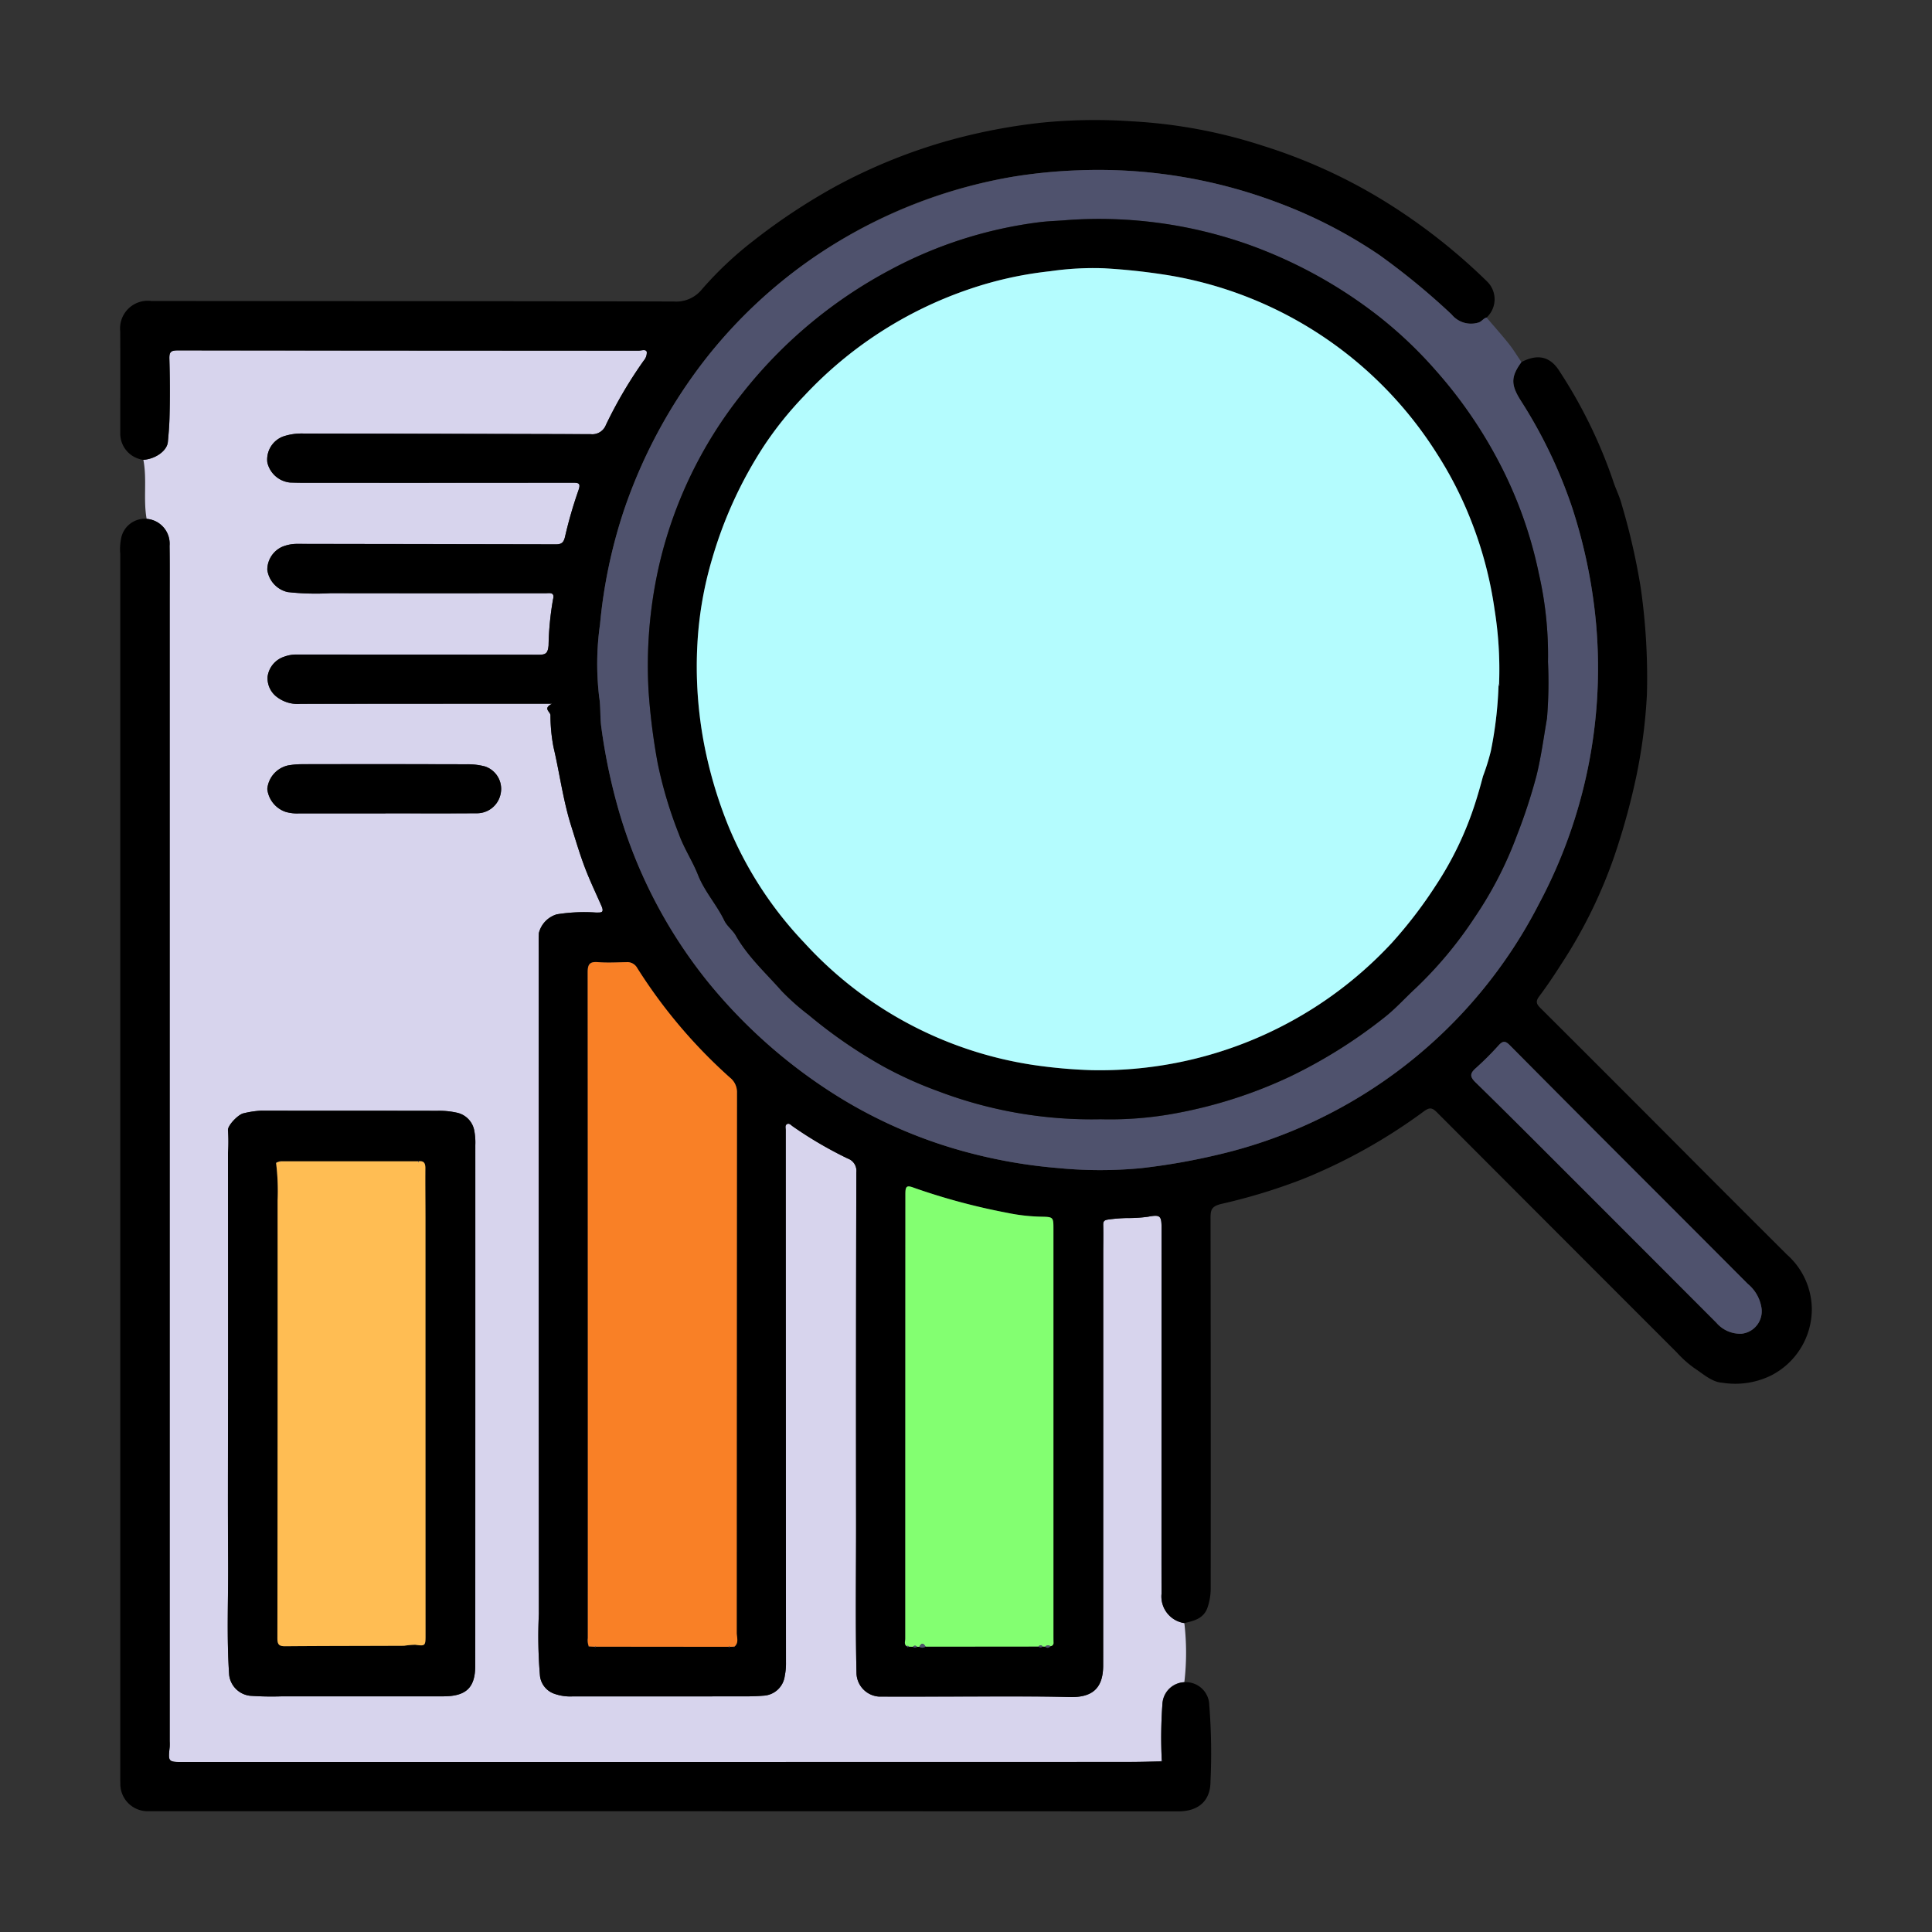 <svg xmlns="http://www.w3.org/2000/svg" xmlns:xlink="http://www.w3.org/1999/xlink" width="193" height="193" viewBox="0 0 193 193">
  <rect x="0" y="0" width="193" height="193" fill="#333333" stroke="none"/>
  <defs>
    <clipPath id="clip-path">
      <rect id="Rectangle_378526" data-name="Rectangle 378526" width="193" height="193" fill="#fff" stroke="#707070" stroke-width="1"/>
    </clipPath>
    <clipPath id="clip-path-2">
      <rect id="Rectangle_378527" data-name="Rectangle 378527" width="169" height="168.952" fill="none"/>
    </clipPath>
  </defs>
  <g id="Mask_Group_431" data-name="Mask Group 431" clip-path="url(#clip-path)">
    <g id="Group_1074867" data-name="Group 1074867" transform="translate(12 12)">
      <g id="Group_1074866" data-name="Group 1074866" clip-path="url(#clip-path-2)">
        <path id="Path_824508" data-name="Path 824508" d="M3.832,51.542c-.354-1.952.053-3.946-.328-5.9,1.173-.069,2.366-.876,2.451-1.779.074-.782.14-1.573.163-2.357.057-1.979.047-3.961-.01-5.941-.019-.681.137-.854.833-.853q23.025.035,46.051.025c.28,0,.715-.179.808.131a1.219,1.219,0,0,1-.3.858,43.85,43.85,0,0,0-3.783,6.43,1.455,1.455,0,0,1-1.512.926q-14.36-.049-28.719-.065a5.822,5.822,0,0,0-2,.291,2.461,2.461,0,0,0-1.6,2.586,2.6,2.6,0,0,0,2.255,2.016c.44.013.88.024,1.32.024q13.451,0,26.9-.006c.634,0,.869.032.59.806a43.275,43.275,0,0,0-1.33,4.61c-.14.586-.363.743-.929.742q-12.957-.039-25.912-.046a3.852,3.852,0,0,0-1.431.3,2.521,2.521,0,0,0-1.465,2.281,2.639,2.639,0,0,0,2.031,2.23,25.332,25.332,0,0,0,4.281.113c7.152.016,14.3,0,21.457.007.4,0,.978-.161.774.611a29.683,29.683,0,0,0-.446,4.607c-.078.747-.242.927-.965.925-8.06-.023-16.12-.011-24.181-.022a3.541,3.541,0,0,0-1.269.22,2.434,2.434,0,0,0-1.65,1.968A2.333,2.333,0,0,0,16.936,69.4a3.385,3.385,0,0,0,2.267.62Q30.922,70,42.641,70.01h1.695c-.967.481-.179.782-.164,1.149a16.971,16.971,0,0,0,.3,3.178c.619,2.621.955,5.3,1.769,7.883.464,1.472.9,2.971,1.459,4.392.468,1.2,1.035,2.388,1.56,3.583.319.729-.038.672-.54.676a17.274,17.274,0,0,0-3.916.179,2.617,2.617,0,0,0-1.792,1.871c-.034.7-.013,1.4-.013,2.1q0,32.967.013,65.936a46.613,46.613,0,0,0,.113,6.181,2.156,2.156,0,0,0,1.476,1.788,4.75,4.75,0,0,0,1.761.25q8.708,0,17.414-.006c.549,0,1.1-.02,1.648-.066a2.258,2.258,0,0,0,2.153-1.973,6.354,6.354,0,0,0,.121-1.379q-.014-26.575-.025-53.15c0-.2-.093-.48.133-.6s.4.117.574.231a39.852,39.852,0,0,0,5.487,3.211,1.3,1.3,0,0,1,.861,1.37q-.042,17.37-.026,34.742c.007,5.112-.076,10.224.042,15.337a2.408,2.408,0,0,0,2.232,2.3c4.811.014,9.621-.018,14.432-.011,1.537,0,3.074.016,4.612.058,2.246.062,3.363-.836,3.365-3.157q.014-20.55.005-41.1c0-.963.023-1.926,0-2.888-.009-.377.087-.491.486-.554a16.19,16.19,0,0,1,1.873-.151,14.277,14.277,0,0,0,2.111-.131c1.253-.237,1.359-.093,1.359,1.183q0,16.094-.007,32.188,0,2.145.005,4.291a2.689,2.689,0,0,0,2.278,2.933,25.323,25.323,0,0,1,0,5.9,2.251,2.251,0,0,0-2.184,2.094,46.468,46.468,0,0,0-.074,5.675c-.028.05-.055.1-.082.152-1.017.017-2.034.049-3.051.049q-47.286.009-94.572.011c-1.561,0-1.559,0-1.4-1.5a5.6,5.6,0,0,0,0-.578V59.845c0-1.871.017-3.742-.011-5.612a2.488,2.488,0,0,0-2.291-2.691m8.134,87.949h0c0,5.392-.027,10.783.009,16.174.026,3.794-.157,7.591.106,11.382a2.372,2.372,0,0,0,2.071,2.062,30.655,30.655,0,0,0,3.216.058q8.047.009,16.094,0c2.334,0,3.194-.9,3.2-3.074q.015-26,.007-52a6.208,6.208,0,0,0-.129-1.557,2.239,2.239,0,0,0-1.731-1.676,8.022,8.022,0,0,0-1.942-.184c-5.859-.013-11.719,0-17.578-.017a9.451,9.451,0,0,0-1.762.264c-.542.1-1.631,1.243-1.565,1.707a15.979,15.979,0,0,1,0,2.267q.025,12.3.01,24.592M27.69,80.967v-.011c3.024,0,6.049.014,9.072-.007a2.408,2.408,0,0,0,2.405-1.828,2.365,2.365,0,0,0-1.534-2.847,6.837,6.837,0,0,0-1.864-.218q-8.166-.025-16.331-.007a8.271,8.271,0,0,0-1.476.122,2.662,2.662,0,0,0-2.077,2.354,2.728,2.728,0,0,0,1.842,2.291,4.083,4.083,0,0,0,1.3.15q4.329,0,8.66,0" transform="translate(-1.183 -11.71)" fill="#d7d4ed"/>
        <path id="Path_824509" data-name="Path 824509" d="M106.317,150.141a2.688,2.688,0,0,1-2.278-2.933q-.007-2.145-.005-4.291,0-16.094.007-32.187c0-1.277-.106-1.42-1.359-1.183a14.261,14.261,0,0,1-2.11.13,16.167,16.167,0,0,0-1.873.151c-.4.064-.495.178-.486.555.022.962,0,1.925,0,2.888q0,20.55-.005,41.1c0,2.321-1.119,3.218-3.365,3.157-1.538-.042-3.075-.056-4.611-.058-4.811-.007-9.622.025-14.433.011a2.408,2.408,0,0,1-2.232-2.3c-.119-5.112-.036-10.225-.042-15.337q-.023-17.371.026-34.742a1.3,1.3,0,0,0-.861-1.37,39.718,39.718,0,0,1-5.487-3.211c-.172-.114-.344-.352-.574-.231s-.132.4-.132.6q.007,26.575.024,53.15a6.36,6.36,0,0,1-.121,1.38,2.258,2.258,0,0,1-2.153,1.973c-.547.046-1.1.065-1.648.066q-8.707.008-17.413.006a4.74,4.74,0,0,1-1.761-.25,2.153,2.153,0,0,1-1.475-1.787,46.508,46.508,0,0,1-.114-6.182q-.025-32.968-.013-65.936c0-.7-.021-1.4.013-2.1a2.615,2.615,0,0,1,1.793-1.871,17.229,17.229,0,0,1,3.916-.179c.5,0,.86.052.54-.676-.525-1.194-1.091-2.384-1.56-3.583-.555-1.42-.994-2.92-1.458-4.391-.815-2.583-1.151-5.263-1.77-7.884a16.915,16.915,0,0,1-.3-3.178c-.015-.368-.8-.668.164-1.149H41.463q-11.719,0-23.438.013a3.382,3.382,0,0,1-2.266-.619,2.334,2.334,0,0,1-1.018-2.119,2.435,2.435,0,0,1,1.65-1.968,3.529,3.529,0,0,1,1.269-.219c8.061.011,16.121,0,24.181.021.723,0,.887-.178.965-.925a29.674,29.674,0,0,1,.446-4.607c.2-.772-.369-.611-.773-.611-7.152,0-14.3.009-21.457-.007a25.4,25.4,0,0,1-4.281-.112,2.641,2.641,0,0,1-2.031-2.23,2.522,2.522,0,0,1,1.465-2.281,3.838,3.838,0,0,1,1.431-.3q12.957.021,25.912.045c.566,0,.789-.155.929-.741a43.074,43.074,0,0,1,1.329-4.61c.279-.774.044-.806-.59-.806q-13.452.016-26.9.006c-.44,0-.88-.012-1.32-.025a2.6,2.6,0,0,1-2.254-2.015A2.459,2.459,0,0,1,16.3,31.6a5.809,5.809,0,0,1,2-.291q14.36.028,28.719.064a1.455,1.455,0,0,0,1.512-.925,43.815,43.815,0,0,1,3.783-6.43,1.225,1.225,0,0,0,.3-.859c-.093-.309-.529-.13-.808-.13q-23.025-.014-46.051-.025c-.7,0-.853.172-.833.853.057,1.979.067,3.962.01,5.942-.023.783-.089,1.574-.163,2.357-.085.9-1.278,1.71-2.451,1.779a2.648,2.648,0,0,1-2.3-2.7C.015,27.859.035,24.476.014,21.093A2.764,2.764,0,0,1,3.1,18.065c17.409.023,34.818.007,52.226.054a3.291,3.291,0,0,0,2.809-1.23,35.927,35.927,0,0,1,5.138-4.841,61.007,61.007,0,0,1,8.192-5.423,55.079,55.079,0,0,1,11-4.5,58.017,58.017,0,0,1,9.7-1.882,53.881,53.881,0,0,1,8.952-.121,51.109,51.109,0,0,1,13.068,2.447,53.754,53.754,0,0,1,11.782,5.316A58.875,58.875,0,0,1,136.54,16.1a2.478,2.478,0,0,1-.031,3.62c-.3.072-.456.359-.751.479a2.5,2.5,0,0,1-2.743-.789,70.524,70.524,0,0,0-7.221-5.94,47.653,47.653,0,0,0-9.98-5.168,50.762,50.762,0,0,0-20.05-3.291,52.665,52.665,0,0,0-6.573.643,49.471,49.471,0,0,0-30.454,17.89,51.463,51.463,0,0,0-8.424,15.494A50.779,50.779,0,0,0,47.946,50.36a27.98,27.98,0,0,0-.085,7.262c.161.987.074,2.013.211,3a57.813,57.813,0,0,0,1.571,7.726A48.913,48.913,0,0,0,58.7,86.059,52.372,52.372,0,0,0,72.32,97.905a47.961,47.961,0,0,0,12.563,5.272,51.264,51.264,0,0,0,8.828,1.508,43.032,43.032,0,0,0,8.313.008,63.932,63.932,0,0,0,7.283-1.257A48.385,48.385,0,0,0,141.73,78.321a50.022,50.022,0,0,0,5.712-28.081,52.812,52.812,0,0,0-2.391-11.56,48.3,48.3,0,0,0-5.121-10.659c-1.013-1.6-1.006-2.386.062-3.852,1.667-.864,2.9-.539,3.814.933a48.656,48.656,0,0,1,5.322,10.875c.261.827.678,1.618.894,2.471a66.13,66.13,0,0,1,1.884,8.255,63.179,63.179,0,0,1,.621,10.655,53.559,53.559,0,0,1-1.088,8.329,69.267,69.267,0,0,1-2.2,7.93,48.725,48.725,0,0,1-5.285,10.72c-.688,1.079-1.4,2.145-2.169,3.17-.348.466-.36.729.068,1.155q8.211,8.183,16.386,16.4,4.139,4.146,8.288,8.281A7.351,7.351,0,0,1,169,118.755a7.447,7.447,0,0,1-4.151,6.691,8.154,8.154,0,0,1-4.8.682c-1.041-.06-1.926-.9-2.829-1.487a10.825,10.825,0,0,1-1.7-1.526q-11.989-11.988-23.964-23.989c-.484-.487-.744-.525-1.327-.094a55.113,55.113,0,0,1-12,6.721,57.629,57.629,0,0,1-8.207,2.511c-1,.243-1.089.6-1.088,1.434q.032,18.481.016,36.963a5.918,5.918,0,0,1-.307,1.895c-.377,1.136-1.349,1.36-2.332,1.584m-27.724,2.316c.046.1.109.125.194.039l.421.015a.321.321,0,0,0,.4,0l.233,0a.541.541,0,0,0,.618-.014l11.294-.011a.272.272,0,0,0,.395,0l.269.009a.31.31,0,0,0,.506-.04.334.334,0,0,0,.322-.388c-.009-.358-.006-.715-.006-1.073q0-20.133,0-40.266c0-1.128-.042-1.155-1.155-1.18a18.512,18.512,0,0,1-3.486-.392,64.112,64.112,0,0,1-9.264-2.487c-.768-.293-.886-.177-.886.639q-.008,22.2-.01,44.4c0,.251-.145.553.15.755m-31.779,0,0,.052.035-.036.574.03c.038.074.07.068.1-.007l13.271.013c.034.081.071.078.109,0l.4-.011.037.05.028-.059c.464-.392.229-.921.23-1.379q.022-26.982.025-53.964a1.845,1.845,0,0,0-.689-1.492,51.431,51.431,0,0,1-9.278-10.963,1.127,1.127,0,0,0-1.087-.58c-.935.021-1.874.076-2.8,0-.823-.064-1.061.156-1.06,1.023q.037,33.252.015,66.506a1.689,1.689,0,0,0,.093.81m115.151-31.22a2.257,2.257,0,0,0,1.991-2.7,3.873,3.873,0,0,0-1.357-2.289q-4.74-4.772-9.5-9.518-7.143-7.153-14.271-14.321c-.452-.456-.7-.429-1.111.019a29.926,29.926,0,0,1-2.27,2.268c-.579.511-.639.841-.046,1.419,2.874,2.8,5.709,5.649,8.549,8.488q7.763,7.758,15.513,15.527a3.145,3.145,0,0,0,2.507,1.106" transform="translate(-0.005 0)"/>
        <path id="Path_824510" data-name="Path 824510" d="M164.265,26.7c-1.068,1.467-1.075,2.255-.062,3.853a48.315,48.315,0,0,1,5.121,10.659,52.736,52.736,0,0,1,2.391,11.56A50.024,50.024,0,0,1,166,80.848a48.382,48.382,0,0,1-32.422,25.115,63.789,63.789,0,0,1-7.283,1.257,43.039,43.039,0,0,1-8.314-.008,51.264,51.264,0,0,1-8.828-1.508,47.969,47.969,0,0,1-12.563-5.272A52.392,52.392,0,0,1,82.973,88.586,48.9,48.9,0,0,1,73.916,70.88a57.832,57.832,0,0,1-1.571-7.726c-.137-.993-.05-2.018-.212-3a28.014,28.014,0,0,1,.085-7.263,50.816,50.816,0,0,1,2.367-11.321A51.469,51.469,0,0,1,83.01,26.071a49.033,49.033,0,0,1,10.248-9.617,50.574,50.574,0,0,1,20.206-8.272,52.4,52.4,0,0,1,6.574-.643,50.758,50.758,0,0,1,20.05,3.291A47.653,47.653,0,0,1,150.068,16a70.511,70.511,0,0,1,7.222,5.94,2.5,2.5,0,0,0,2.742.789c.294-.119.448-.406.751-.479.744.873,1.51,1.728,2.225,2.625.458.576.841,1.213,1.258,1.822m-42.021,75.642a35.757,35.757,0,0,0,7.633-.622,46.455,46.455,0,0,0,11.248-3.629,50.2,50.2,0,0,0,9.382-5.865c1.169-.906,2.157-2.027,3.243-3.023a40.075,40.075,0,0,0,5.815-6.982A38.062,38.062,0,0,0,163.807,74a55.088,55.088,0,0,0,1.943-5.913c.48-1.916.734-3.873,1.067-5.8a43.58,43.58,0,0,0,.1-5.636A36.522,36.522,0,0,0,166,47.827,42.506,42.506,0,0,0,161.863,36.4a45.672,45.672,0,0,0-6.169-8.872,42.263,42.263,0,0,0-5.635-5.359A46.74,46.74,0,0,0,137,14.965a44.72,44.72,0,0,0-18.027-2.459c-.929.086-1.866.1-2.791.211a42.745,42.745,0,0,0-15.036,4.8A46.62,46.62,0,0,0,86.454,29.8a42.963,42.963,0,0,0-8.41,17.525,45.043,45.043,0,0,0-.982,12.184,63.082,63.082,0,0,0,.911,7.24,42.322,42.322,0,0,0,2.12,7.095c.5,1.418,1.363,2.694,1.907,4.073.661,1.677,1.872,2.979,2.634,4.568.261.543.849.972,1.137,1.483,1.206,2.129,3,3.749,4.585,5.547a23.657,23.657,0,0,0,2.7,2.4,48.85,48.85,0,0,0,7.439,5.129,39.488,39.488,0,0,0,5.5,2.486,43.151,43.151,0,0,0,16.24,2.8" transform="translate(-24.278 -2.527)" fill="#4f526d"/>
        <path id="Path_824511" data-name="Path 824511" d="M2.649,60.129A2.488,2.488,0,0,1,4.94,62.82c.028,1.87.011,3.741.011,5.612v113.8a5.585,5.585,0,0,1,0,.577c-.158,1.507-.16,1.506,1.4,1.505q47.286,0,94.572-.011c1.017,0,2.034-.032,3.051-.049.12,0,.171-.038.082-.152a46.6,46.6,0,0,1,.074-5.675,2.344,2.344,0,0,1,4.674.236,60.854,60.854,0,0,1,.119,7.637c-.017,1.871-1.175,2.945-3.214,2.945q-51.488-.024-102.978-.016a2.724,2.724,0,0,1-2.71-2.65c0-.247-.008-.495-.008-.743q0-61.1,0-122.209a5.342,5.342,0,0,1,.072-1.467,2.408,2.408,0,0,1,2.563-2.035" transform="translate(0 -20.296)"/>
        <path id="Path_824512" data-name="Path 824512" d="M16.265,178.2q0-12.3-.01-24.592a16.179,16.179,0,0,0,0-2.267c-.066-.464,1.023-1.607,1.564-1.707a9.41,9.41,0,0,1,1.762-.264c5.859.015,11.719,0,17.578.017a8.031,8.031,0,0,1,1.943.184,2.24,2.24,0,0,1,1.731,1.676,6.27,6.27,0,0,1,.129,1.557q0,26-.007,52c0,2.174-.862,3.072-3.2,3.074q-8.047,0-16.094,0a30.645,30.645,0,0,1-3.216-.058,2.372,2.372,0,0,1-2.071-2.062c-.264-3.791-.08-7.588-.106-11.382-.036-5.391-.009-10.783-.009-16.174Zm18.977-23.776-13.764,0-.053-.033-.021.058-.284.089-.058,0v.058a22.839,22.839,0,0,1,.151,3.758q0,21.86-.021,43.719c0,.612.152.8.777.8,3.959-.036,7.918-.029,11.877-.047a8.317,8.317,0,0,1,1.114-.1c.963.135,1.029.107,1.029-.833q0-20.91-.007-41.821c0-1.65-.023-3.3-.009-4.949,0-.476-.125-.747-.645-.7l-.045-.032Z" transform="translate(-5.481 -50.42)"/>
        <path id="Path_824513" data-name="Path 824513" d="M34,102.038q-4.33,0-8.66,0a4.083,4.083,0,0,1-1.3-.15A2.728,2.728,0,0,1,22.194,99.6a2.662,2.662,0,0,1,2.077-2.354,8.272,8.272,0,0,1,1.476-.122q8.165-.01,16.331.007a6.836,6.836,0,0,1,1.864.218,2.365,2.365,0,0,1,1.534,2.847,2.408,2.408,0,0,1-2.405,1.828c-3.023.021-6.048.007-9.072.007Z" transform="translate(-7.491 -32.781)"/>
        <path id="Path_824514" data-name="Path 824514" d="M157.034,247.277c.089.114.038.152-.082.151l.082-.151" transform="translate(-52.979 -83.468)" fill="#4f526d"/>
        <path id="Path_824515" data-name="Path 824515" d="M85.1,195.355l-.4.011a.065.065,0,0,0-.111,0l-13.27-.013-.052-.026-.048.032-.573-.03-.032-.017a1.7,1.7,0,0,1-.093-.81q0-33.252-.015-66.505c0-.866.237-1.088,1.06-1.023.929.073,1.869.017,2.8,0a1.127,1.127,0,0,1,1.087.58,51.463,51.463,0,0,0,9.277,10.963,1.842,1.842,0,0,1,.69,1.492q-.023,26.982-.025,53.964c0,.457.233.986-.23,1.379l-.036-.023Z" transform="translate(-23.796 -42.856)" fill="#f98026"/>
        <path id="Path_824516" data-name="Path 824516" d="M132.367,206.771l-.268-.009a.236.236,0,0,0-.4,0l-11.294.011c-.215-.384-.421-.366-.618.013l-.233,0a.249.249,0,0,0-.405,0l-.42-.015c-.046-.1-.116-.095-.194-.039-.3-.2-.15-.5-.15-.755q0-22.2.01-44.395c0-.815.118-.932.886-.639a64.231,64.231,0,0,0,9.265,2.487,18.511,18.511,0,0,0,3.486.392c1.113.025,1.155.052,1.155,1.18q0,20.133,0,40.266c0,.358,0,.715.006,1.073a.334.334,0,0,1-.322.389.377.377,0,0,0-.506.04" transform="translate(-39.95 -54.278)" fill="#83ff71"/>
        <path id="Path_824517" data-name="Path 824517" d="M230.736,168.155a3.145,3.145,0,0,1-2.507-1.106q-7.754-7.767-15.513-15.527c-2.84-2.839-5.675-5.684-8.549-8.488-.592-.578-.533-.908.046-1.419a29.924,29.924,0,0,0,2.27-2.268c.409-.448.658-.476,1.111-.019q7.115,7.181,14.271,14.321,4.752,4.759,9.5,9.518a3.873,3.873,0,0,1,1.357,2.289,2.257,2.257,0,0,1-1.991,2.7" transform="translate(-68.775 -46.919)" fill="#4f526d"/>
        <path id="Path_824518" data-name="Path 824518" d="M120.524,230.063c.2-.379.4-.4.618-.014a.539.539,0,0,1-.618.014" transform="translate(-40.683 -77.558)" fill="#4f526d"/>
        <path id="Path_824519" data-name="Path 824519" d="M139.508,230.135a.377.377,0,0,1,.506-.04.31.31,0,0,1-.506.04" transform="translate(-47.091 -77.642)" fill="#4f526d"/>
        <path id="Path_824520" data-name="Path 824520" d="M119.561,230.168a.249.249,0,0,1,.405,0,.323.323,0,0,1-.405,0" transform="translate(-40.358 -77.657)" fill="#4f526d"/>
        <path id="Path_824521" data-name="Path 824521" d="M138.506,230.122a.236.236,0,0,1,.4,0,.273.273,0,0,1-.4,0" transform="translate(-46.752 -77.642)" fill="#4f526d"/>
        <path id="Path_824522" data-name="Path 824522" d="M91.756,230.2a.065.065,0,0,1,.11,0c-.039.076-.076.079-.11,0" transform="translate(-30.972 -77.695)" fill="#4f526d"/>
        <path id="Path_824523" data-name="Path 824523" d="M92.533,230.189l.03-.032.036.023-.029.059Z" transform="translate(-31.234 -77.689)" fill="#4f526d"/>
        <path id="Path_824524" data-name="Path 824524" d="M118.633,230.119c.079-.055.148-.064.195.039-.085.087-.148.064-.195-.039" transform="translate(-40.044 -77.663)" fill="#4f526d"/>
        <path id="Path_824525" data-name="Path 824525" d="M71.574,230.191l.048-.032.051.026c-.028.075-.062.081-.1.007" transform="translate(-24.16 -77.69)" fill="#4f526d"/>
        <path id="Path_824526" data-name="Path 824526" d="M70.659,230.138l.032.016-.035.036Z" transform="translate(-23.85 -77.683)" fill="#4f526d"/>
        <path id="Path_824527" data-name="Path 824527" d="M124.829,104.835a43.142,43.142,0,0,1-16.241-2.8,39.443,39.443,0,0,1-5.5-2.485,48.849,48.849,0,0,1-7.438-5.129,23.539,23.539,0,0,1-2.705-2.4c-1.582-1.8-3.379-3.418-4.584-5.547-.289-.51-.877-.939-1.137-1.483-.762-1.589-1.973-2.892-2.635-4.568-.543-1.379-1.4-2.654-1.906-4.073a42.386,42.386,0,0,1-2.121-7.095,63.229,63.229,0,0,1-.91-7.24,45.05,45.05,0,0,1,.982-12.185A42.956,42.956,0,0,1,89.039,32.3a46.605,46.605,0,0,1,14.7-12.286,42.736,42.736,0,0,1,15.036-4.8c.925-.114,1.861-.125,2.79-.211a44.724,44.724,0,0,1,18.028,2.459,46.752,46.752,0,0,1,13.055,7.206,42.276,42.276,0,0,1,5.635,5.36,45.678,45.678,0,0,1,6.168,8.872,42.476,42.476,0,0,1,4.138,11.425,36.457,36.457,0,0,1,.912,8.821,43.581,43.581,0,0,1-.1,5.636c-.333,1.931-.587,3.887-1.067,5.8a55.092,55.092,0,0,1-1.943,5.913,38.047,38.047,0,0,1-4.242,8.216,40.046,40.046,0,0,1-5.815,6.982c-1.086,1-2.074,2.117-3.243,3.023a50.2,50.2,0,0,1-9.382,5.865,46.46,46.46,0,0,1-11.248,3.629,35.8,35.8,0,0,1-7.632.622M164.56,61.553c.1-.044.131-.106.056-.2a37.692,37.692,0,0,0-.447-7.423,39.256,39.256,0,0,0-2.338-8.872,37.864,37.864,0,0,0-3.433-6.731,39.32,39.32,0,0,0-26.555-17.762,62.159,62.159,0,0,0-6.681-.741,29.748,29.748,0,0,0-5.382.293,37.314,37.314,0,0,0-8.187,1.824A40.264,40.264,0,0,0,95.176,32.588a35.51,35.51,0,0,0-4.015,5A41.986,41.986,0,0,0,86,48.849a36.7,36.7,0,0,0-1.468,8.4,41.25,41.25,0,0,0,.7,10.291A43.945,43.945,0,0,0,87.646,75.6,37.86,37.86,0,0,0,95.2,87.2a38.767,38.767,0,0,0,22.858,12.21,50.809,50.809,0,0,0,5.847.523,39.78,39.78,0,0,0,29.981-12.7,44.722,44.722,0,0,0,4.407-5.753,33.292,33.292,0,0,0,3.922-8.179c.289-.906.552-1.82.793-2.736a21.912,21.912,0,0,0,.782-2.509,39.3,39.3,0,0,0,.767-6.5" transform="translate(-26.863 -5.025)"/>
        <path id="Path_824528" data-name="Path 824528" d="M23.934,157,37.7,157c.036.1.064.1.086-.006.52-.047.649.224.645.7-.013,1.65.009,3.3.01,4.949q0,20.91.006,41.821c0,.94-.067.969-1.029.833a8.3,8.3,0,0,0-1.113.1c-3.959.018-7.919.012-11.878.047-.625.005-.778-.184-.777-.8q.03-21.86.021-43.719a22.9,22.9,0,0,0-.152-3.757l.066.007-.007-.064.284-.089.053.031Z" transform="translate(-7.938 -52.99)" fill="#ffbd53"/>
        <path id="Path_824529" data-name="Path 824529" d="M23.577,157.178l.007.063-.067-.006v-.059Z" transform="translate(-7.938 -53.055)" fill="#4f526d"/>
        <path id="Path_824530" data-name="Path 824530" d="M45.01,156.976c-.021.105-.05.109-.086.006l.04-.038Z" transform="translate(-15.164 -52.976)" fill="#4f526d"/>
        <path id="Path_824531" data-name="Path 824531" d="M24.109,156.991l-.021.056-.053-.031.021-.058Z" transform="translate(-8.113 -52.981)" fill="#4f526d"/>
        <path id="Path_824532" data-name="Path 824532" d="M167.052,64.05a39.3,39.3,0,0,1-.767,6.5,21.912,21.912,0,0,1-.782,2.509c-.241.916-.5,1.83-.793,2.736a33.292,33.292,0,0,1-3.922,8.179,44.722,44.722,0,0,1-4.407,5.753,39.78,39.78,0,0,1-29.981,12.7,50.809,50.809,0,0,1-5.847-.523A38.767,38.767,0,0,1,97.7,89.694a37.86,37.86,0,0,1-7.558-11.6,43.944,43.944,0,0,1-2.413-8.061,41.25,41.25,0,0,1-.7-10.291,36.7,36.7,0,0,1,1.468-8.4,41.985,41.985,0,0,1,5.165-11.26,35.51,35.51,0,0,1,4.015-5A40.264,40.264,0,0,1,114.083,24.44a37.314,37.314,0,0,1,8.187-1.824,29.748,29.748,0,0,1,5.382-.293,62.16,62.16,0,0,1,6.681.741,39.32,39.32,0,0,1,26.555,17.762,37.864,37.864,0,0,1,3.433,6.731,39.256,39.256,0,0,1,2.338,8.872,37.692,37.692,0,0,1,.447,7.423l-.056.2" transform="translate(-29.355 -7.522)" fill="#b4fcfe"/>
        <path id="Path_824533" data-name="Path 824533" d="M207.86,85.231l.056-.2c.076.093.042.155-.056.2" transform="translate(-70.163 -28.702)" fill="#4f526d"/>
      </g>
    </g>
  </g>
</svg>
